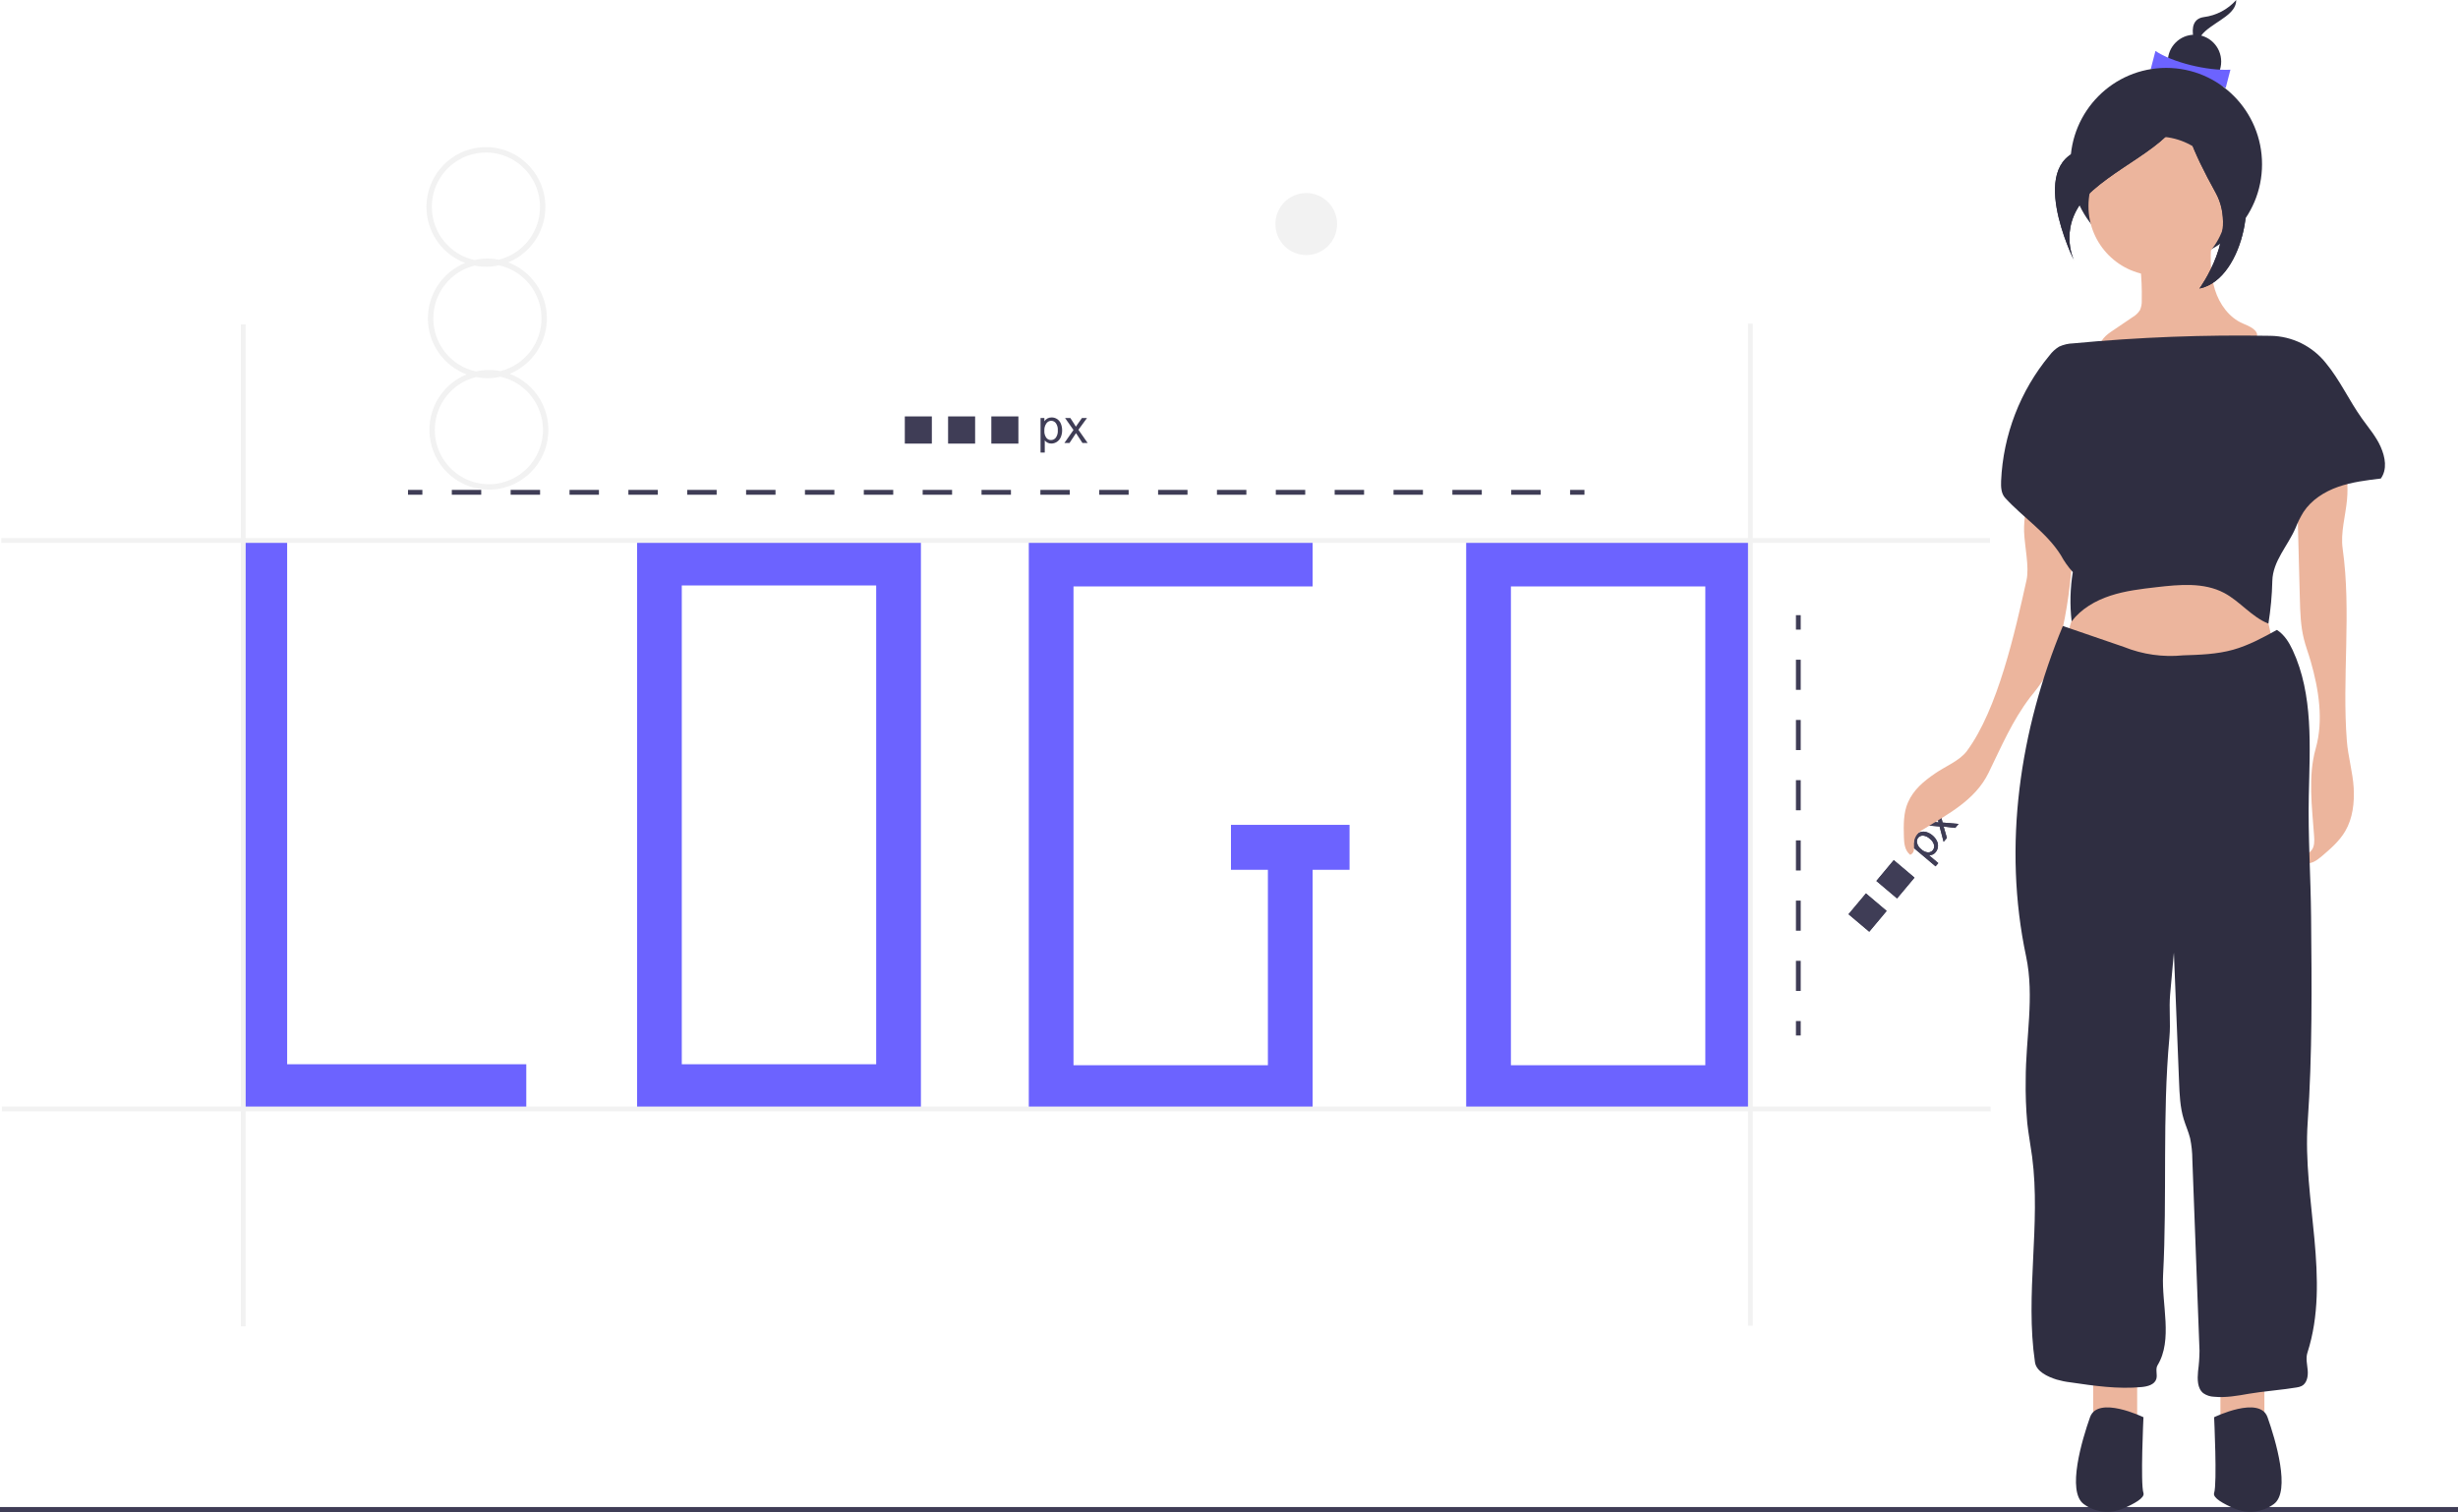 <svg width="91" height="56" viewBox="0 0 91 56" fill="none" xmlns="http://www.w3.org/2000/svg">
<path d="M71.658 32.077L70.684 31.254L70.776 31.144L70.867 31.222C70.853 31.171 70.85 31.118 70.86 31.066C70.871 31.014 70.896 30.965 70.931 30.925C70.978 30.868 71.041 30.826 71.112 30.805C71.183 30.785 71.26 30.787 71.33 30.811C71.409 30.836 71.482 30.878 71.545 30.932C71.613 30.988 71.668 31.057 71.707 31.136C71.742 31.205 71.755 31.284 71.745 31.361C71.736 31.433 71.706 31.501 71.66 31.556C71.629 31.594 71.59 31.624 71.545 31.643C71.504 31.66 71.46 31.668 71.416 31.667L71.759 31.957L71.658 32.077ZM71.131 31.446C71.198 31.512 71.285 31.552 71.378 31.56C71.412 31.562 71.445 31.555 71.476 31.541C71.507 31.528 71.534 31.507 71.555 31.481C71.577 31.455 71.593 31.424 71.601 31.39C71.609 31.356 71.61 31.321 71.603 31.287C71.578 31.193 71.521 31.111 71.442 31.054C71.375 30.988 71.287 30.948 71.194 30.939C71.16 30.938 71.126 30.943 71.096 30.957C71.065 30.97 71.037 30.99 71.015 31.016C70.994 31.043 70.979 31.075 70.972 31.109C70.964 31.143 70.965 31.178 70.973 31.212C70.997 31.306 71.053 31.389 71.131 31.446V31.446Z" fill="#3F3D56"/>
<path d="M71.957 31.169L71.807 30.601L71.268 30.555L71.394 30.405L71.65 30.436C71.698 30.442 71.738 30.448 71.77 30.453C71.757 30.409 71.746 30.369 71.738 30.334L71.671 30.073L71.791 29.93L71.918 30.455L72.511 30.507L72.387 30.654L72.047 30.614L71.956 30.603L72.078 31.024L71.957 31.169Z" fill="#3F3D56"/>
<path d="M69.081 33.08L68.436 33.85L69.203 34.498L69.847 33.728L69.081 33.08Z" fill="#3F3D56"/>
<path d="M70.111 31.847L69.467 32.618L70.233 33.265L70.878 32.495L70.111 31.847Z" fill="#3F3D56"/>
<path d="M71.658 32.077L70.684 31.254L70.776 31.144L70.867 31.222C70.853 31.171 70.85 31.118 70.86 31.066C70.871 31.014 70.896 30.965 70.931 30.925C70.978 30.868 71.041 30.826 71.112 30.805C71.183 30.785 71.26 30.787 71.33 30.811C71.409 30.836 71.482 30.878 71.545 30.932C71.613 30.988 71.668 31.057 71.707 31.136C71.742 31.205 71.755 31.284 71.745 31.361C71.736 31.433 71.706 31.501 71.66 31.556C71.629 31.594 71.59 31.624 71.545 31.643C71.504 31.66 71.46 31.668 71.416 31.667L71.759 31.957L71.658 32.077ZM71.131 31.446C71.198 31.512 71.285 31.552 71.378 31.56C71.412 31.562 71.445 31.555 71.476 31.541C71.507 31.528 71.534 31.507 71.555 31.481C71.577 31.455 71.593 31.424 71.601 31.39C71.609 31.356 71.61 31.321 71.603 31.287C71.578 31.193 71.521 31.111 71.442 31.054C71.375 30.988 71.287 30.948 71.194 30.939C71.16 30.938 71.126 30.943 71.096 30.957C71.065 30.97 71.037 30.99 71.015 31.016C70.994 31.043 70.979 31.075 70.972 31.109C70.964 31.143 70.965 31.178 70.973 31.212C70.997 31.306 71.053 31.389 71.131 31.446V31.446Z" fill="#3F3D56"/>
<path d="M71.957 31.169L71.807 30.601L71.268 30.555L71.394 30.405L71.65 30.436C71.698 30.442 71.738 30.448 71.77 30.453C71.757 30.409 71.746 30.369 71.738 30.334L71.671 30.073L71.791 29.93L71.918 30.455L72.511 30.507L72.387 30.654L72.047 30.614L71.956 30.603L72.078 31.024L71.957 31.169Z" fill="#3F3D56"/>
<path d="M69.081 33.08L68.436 33.85L69.203 34.498L69.847 33.728L69.081 33.08Z" fill="#3F3D56"/>
<path d="M70.111 31.847L69.467 32.618L70.233 33.265L70.878 32.495L70.111 31.847Z" fill="#3F3D56"/>
<path d="M91 55.799H0V56H91V55.799Z" fill="#3F3D56"/>
<path d="M48.36 9.444C48.991 9.444 49.502 8.93 49.502 8.295C49.502 7.661 48.991 7.147 48.36 7.147C47.729 7.147 47.218 7.661 47.218 8.295C47.218 8.93 47.729 9.444 48.36 9.444Z" fill="#F2F2F2"/>
<path d="M20.247 11.758C20.24 11.312 20.1 10.879 19.845 10.514C19.589 10.149 19.23 9.871 18.815 9.714C19.291 9.521 19.685 9.166 19.929 8.711C20.172 8.256 20.25 7.73 20.149 7.224C20.047 6.718 19.773 6.263 19.373 5.938C18.974 5.614 18.474 5.44 17.96 5.447C17.447 5.454 16.951 5.641 16.561 5.976C16.17 6.311 15.908 6.773 15.82 7.282C15.732 7.791 15.824 8.315 16.079 8.763C16.335 9.211 16.738 9.555 17.22 9.736C16.808 9.903 16.456 10.191 16.21 10.562C15.965 10.934 15.836 11.371 15.842 11.818C15.848 12.264 15.988 12.698 16.244 13.063C16.499 13.427 16.859 13.706 17.274 13.862C16.798 14.056 16.404 14.41 16.16 14.865C15.917 15.32 15.839 15.846 15.941 16.352C16.042 16.858 16.316 17.313 16.716 17.638C17.116 17.962 17.615 18.136 18.129 18.129C18.643 18.122 19.138 17.935 19.529 17.6C19.92 17.265 20.182 16.803 20.27 16.294C20.357 15.785 20.266 15.261 20.01 14.813C19.754 14.365 19.351 14.021 18.87 13.841C19.281 13.673 19.632 13.385 19.878 13.013C20.124 12.642 20.252 12.204 20.247 11.758V11.758ZM15.988 7.689C15.982 7.31 16.083 6.937 16.279 6.614C16.475 6.29 16.757 6.029 17.094 5.859C17.431 5.69 17.809 5.62 18.184 5.656C18.559 5.693 18.916 5.835 19.214 6.067C19.512 6.299 19.739 6.61 19.869 6.965C19.999 7.321 20.026 7.706 19.949 8.076C19.871 8.447 19.69 8.788 19.428 9.06C19.166 9.332 18.833 9.524 18.468 9.615C18.169 9.556 17.861 9.56 17.564 9.627C17.122 9.53 16.726 9.286 16.44 8.934C16.154 8.582 15.995 8.143 15.988 7.689V7.689ZM20.102 15.887C20.107 16.266 20.006 16.639 19.81 16.962C19.614 17.286 19.332 17.547 18.995 17.717C18.658 17.886 18.28 17.956 17.905 17.92C17.531 17.883 17.174 17.741 16.875 17.509C16.577 17.278 16.35 16.966 16.22 16.611C16.09 16.255 16.063 15.87 16.141 15.5C16.219 15.129 16.399 14.788 16.661 14.516C16.923 14.244 17.256 14.052 17.622 13.961C17.921 14.02 18.228 14.016 18.525 13.949C18.967 14.046 19.363 14.29 19.649 14.642C19.935 14.994 20.095 15.433 20.102 15.887V15.887ZM18.523 13.741C18.224 13.682 17.916 13.687 17.619 13.753C17.177 13.657 16.78 13.413 16.494 13.061C16.208 12.709 16.049 12.27 16.043 11.815C16.037 11.36 16.184 10.917 16.461 10.557C16.738 10.198 17.128 9.943 17.567 9.835C17.866 9.894 18.173 9.889 18.47 9.823C18.912 9.919 19.309 10.163 19.595 10.515C19.881 10.867 20.041 11.306 20.047 11.761C20.053 12.216 19.905 12.659 19.628 13.019C19.352 13.378 18.962 13.633 18.523 13.741H18.523Z" fill="#F2F2F2"/>
<path d="M10.631 20.012H8.976V39.405V41.069H10.631H19.484V39.405H10.631V20.012Z" fill="#6C63FF"/>
<path d="M25.241 20.012H23.586V41.069H34.094V20.012H25.241ZM32.438 39.405H25.241V21.677H32.438V39.405Z" fill="#6C63FF"/>
<path d="M63.134 20.048H54.281V41.105H64.789V20.048H63.134ZM63.134 39.441H55.937V21.713H63.134V39.441Z" fill="#6C63FF"/>
<path d="M46.94 30.541H45.573V32.205H46.94V39.441H39.743V21.713H48.596V20.048H39.743H38.088V21.713V39.441V41.105H39.743H46.94H48.596V39.441V32.205H49.963V30.541H48.596H46.94Z" fill="#6C63FF"/>
<path d="M15.637 18.139H15.105V18.318H15.637V18.139Z" fill="#3F3D56"/>
<path d="M57.038 18.318H55.949V18.139H57.038V18.318ZM54.859 18.318H53.77V18.139H54.859V18.318ZM52.68 18.318H51.591V18.139H52.68V18.318ZM50.501 18.318H49.412V18.139H50.501V18.318ZM48.322 18.318H47.233V18.139H48.322V18.318ZM46.143 18.318H45.054V18.139H46.143V18.318ZM43.964 18.318H42.875V18.139H43.964V18.318ZM41.785 18.318H40.696V18.139H41.785V18.318ZM39.606 18.318H38.517V18.139H39.606V18.318ZM37.427 18.318H36.338V18.139H37.427L37.427 18.318ZM35.248 18.318H34.159V18.139H35.248V18.318ZM33.069 18.318H31.98V18.139H33.069V18.318ZM30.89 18.318H29.801V18.139H30.89V18.318ZM28.711 18.318H27.622V18.139H28.711V18.318ZM26.532 18.318H25.443V18.139H26.532V18.318ZM24.353 18.318H23.264V18.139H24.353L24.353 18.318ZM22.174 18.318H21.085V18.139H22.174V18.318ZM19.995 18.318H18.905V18.139H19.995V18.318ZM17.816 18.318H16.727V18.139H17.816V18.318Z" fill="#3F3D56"/>
<path d="M58.66 18.139H58.128V18.318H58.66V18.139Z" fill="#3F3D56"/>
<path d="M66.666 22.777H66.489V23.312H66.666V22.777Z" fill="#3F3D56"/>
<path d="M66.666 36.69H66.489V35.575H66.666V36.69ZM66.666 34.461H66.489V33.346H66.666V34.461ZM66.666 32.231H66.489V31.116H66.666V32.231ZM66.666 30.001H66.489V28.886H66.666V30.001ZM66.666 27.772H66.489V26.657H66.666V27.772ZM66.666 25.542H66.489V24.427H66.666V25.542Z" fill="#3F3D56"/>
<path d="M66.666 37.805H66.489V38.34H66.666V37.805Z" fill="#3F3D56"/>
<path d="M9.095 12.008H8.917V49.11H9.095V12.008Z" fill="#F2F2F2"/>
<path d="M64.892 11.985H64.714V49.087H64.892V11.985Z" fill="#F2F2F2"/>
<path d="M73.696 40.971H0.069V41.15H73.696V40.971Z" fill="#F2F2F2"/>
<path d="M73.674 19.923H0.047V20.101H73.674V19.923Z" fill="#F2F2F2"/>
<path d="M79.292 11.121C79.299 11.246 79.275 11.372 79.224 11.486C79.153 11.594 79.058 11.683 78.947 11.747L78.138 12.295C77.9 12.457 77.63 12.743 77.783 12.988C77.842 13.067 77.922 13.128 78.014 13.164C78.842 13.563 79.787 13.639 80.706 13.625C81.291 13.615 81.904 13.563 82.4 13.25C82.636 13.101 82.84 12.895 83.099 12.792C83.279 12.72 83.512 12.668 83.558 12.479C83.62 12.224 83.285 12.082 83.044 11.981C82.528 11.764 82.169 11.264 82.001 10.727C81.833 10.19 81.832 9.616 81.858 9.054C81.865 9.014 81.864 8.973 81.855 8.933C81.847 8.893 81.83 8.856 81.806 8.822C81.753 8.778 81.686 8.755 81.617 8.755C81.06 8.699 80.5 8.69 79.941 8.727C79.734 8.725 79.529 8.778 79.349 8.882C79.009 9.116 79.202 9.513 79.237 9.842C79.283 10.267 79.301 10.694 79.292 11.121V11.121Z" fill="#ECB59D"/>
<path d="M82.79 0C82.478 0.35 82.051 0.575 81.588 0.633C80.786 0.749 81.416 2.015 81.416 2.015C81.416 2.015 81.187 1.555 81.645 1.152C82.103 0.749 82.79 0.518 82.79 0Z" fill="#2F2E41"/>
<path d="M81.244 3.274C81.79 3.274 82.233 2.829 82.233 2.28C82.233 1.731 81.79 1.286 81.244 1.286C80.698 1.286 80.256 1.731 80.256 2.28C80.256 2.829 80.698 3.274 81.244 3.274Z" fill="#2F2E41"/>
<path d="M82.399 3.259C81.635 2.858 80.321 2.542 79.623 2.565L79.799 1.886C80.418 2.308 81.725 2.63 82.575 2.58L82.399 3.259Z" fill="#6C63FF"/>
<path d="M80.198 9.647C82.157 9.647 83.745 8.05 83.745 6.081C83.745 4.111 82.157 2.514 80.198 2.514C78.239 2.514 76.65 4.111 76.65 6.081C76.65 8.05 78.239 9.647 80.198 9.647Z" fill="#2F2E41"/>
<path d="M79.122 50.721H77.494V53.527H79.122V50.721Z" fill="#ECB59D"/>
<path d="M83.832 50.721H82.204V53.527H83.832V50.721Z" fill="#ECB59D"/>
<path d="M77.087 21.662L76.298 24.308L84.297 24.469L83.658 21.662L81.564 20.259L77.087 21.662Z" fill="#ECB59D"/>
<path d="M79.878 10.203C81.291 10.203 82.437 9.051 82.437 7.63C82.437 6.209 81.291 5.057 79.878 5.057C78.465 5.057 77.319 6.209 77.319 7.63C77.319 9.051 78.465 10.203 79.878 10.203Z" fill="#ECB59D"/>
<path d="M75.192 18.247C75.011 18.704 74.924 19.195 74.936 19.687C74.958 20.259 75.135 20.989 75.025 21.485C74.598 23.403 73.966 26.25 72.821 27.803C72.553 28.168 72.027 28.368 71.629 28.645C71.231 28.921 70.852 29.223 70.636 29.711C70.468 30.091 70.473 30.553 70.486 30.984C70.493 31.222 70.516 31.494 70.721 31.651C70.764 31.633 70.8 31.602 70.825 31.563C70.849 31.524 70.861 31.478 70.859 31.431C70.869 31.334 70.85 31.234 70.866 31.133C70.885 31.044 70.924 30.961 70.98 30.889C71.036 30.817 71.107 30.759 71.188 30.718C72.122 30.137 73.122 29.631 73.617 28.62C74.112 27.61 74.487 26.709 75.158 25.819C75.347 25.594 75.523 25.358 75.684 25.112C75.945 24.663 76.141 24.178 76.266 23.673C76.54 22.615 76.664 21.5 76.748 20.421C76.79 19.869 76.787 19.278 76.371 18.922C75.986 18.592 75.517 18.633 75.192 18.247Z" fill="#ECB59D"/>
<path d="M86.758 17.009C86.892 17.495 86.937 18.002 86.891 18.504C86.835 19.113 86.645 19.719 86.731 20.324C87.06 22.665 86.701 25.087 86.886 27.445C86.929 27.998 87.106 28.61 87.138 29.165C87.169 29.719 87.105 30.297 86.825 30.775C86.607 31.147 86.273 31.434 85.945 31.713C85.765 31.867 85.527 32.031 85.311 31.934C85.292 31.89 85.287 31.842 85.297 31.795C85.307 31.749 85.332 31.707 85.367 31.675C85.432 31.606 85.517 31.558 85.576 31.484C85.691 31.341 85.686 31.139 85.673 30.957C85.597 29.871 85.438 28.758 85.733 27.711C86.027 26.667 85.846 25.527 85.547 24.485C85.467 24.206 85.362 23.935 85.293 23.654C85.172 23.165 85.158 22.658 85.145 22.155L85.063 19.053C85.049 18.525 85.081 17.902 85.519 17.61C85.924 17.339 86.439 17.378 86.758 17.009Z" fill="#ECB59D"/>
<path d="M84.296 23.323C83.774 23.61 83.245 23.898 82.672 24.058C82.071 24.225 81.441 24.245 80.819 24.265C80.076 24.339 79.326 24.233 78.632 23.954L76.371 23.178C74.771 27.04 74.142 31.32 75.01 35.412C75.326 36.902 74.995 38.446 74.996 39.969C74.986 40.509 75.006 41.049 75.054 41.587C75.099 42.002 75.178 42.412 75.233 42.825C75.563 45.346 74.966 47.924 75.339 50.438C75.39 50.783 75.806 50.974 76.138 51.079C76.305 51.127 76.475 51.162 76.647 51.182C77.524 51.311 78.411 51.441 79.293 51.356C79.509 51.335 79.764 51.269 79.83 51.061C79.882 50.896 79.787 50.698 79.877 50.55C80.45 49.603 80.023 48.306 80.082 47.2C80.237 44.274 80.047 41.332 80.316 38.413C80.367 37.855 80.294 37.362 80.344 36.803L80.378 36.424L80.482 35.271C80.544 36.878 80.611 38.446 80.673 40.053C80.691 40.52 80.71 40.993 80.846 41.44C80.918 41.677 81.022 41.903 81.082 42.144C81.136 42.404 81.164 42.668 81.165 42.934L81.43 50.012C81.428 50.267 81.41 50.521 81.376 50.774C81.35 51.063 81.345 51.404 81.571 51.585C81.689 51.667 81.829 51.712 81.972 51.716C82.403 51.757 82.836 51.68 83.263 51.604C83.694 51.527 84.591 51.449 85.023 51.372C85.088 51.364 85.152 51.346 85.212 51.318C85.407 51.218 85.455 50.959 85.436 50.74C85.418 50.521 85.358 50.295 85.425 50.086C86.299 47.374 85.238 44.397 85.435 41.553C85.61 39.021 85.585 36.48 85.561 33.941C85.546 32.44 85.445 30.972 85.476 29.471C85.514 27.643 85.65 25.727 84.879 24.07C84.743 23.778 84.567 23.497 84.296 23.323Z" fill="#2F2E41"/>
<path d="M79.355 52.474C79.355 52.474 77.668 51.656 77.377 52.474C77.087 53.293 76.505 55.222 77.145 55.69C77.352 55.842 77.594 55.937 77.848 55.967C78.103 55.996 78.36 55.959 78.596 55.858C79.009 55.682 79.413 55.459 79.355 55.281C79.238 54.93 79.355 52.474 79.355 52.474Z" fill="#2F2E41"/>
<path d="M81.971 52.474C81.971 52.474 83.658 51.656 83.948 52.474C84.239 53.293 84.821 55.222 84.181 55.69C83.974 55.842 83.732 55.937 83.478 55.967C83.223 55.996 82.966 55.959 82.73 55.858C82.317 55.682 81.912 55.459 81.971 55.281C82.088 54.93 81.971 52.474 81.971 52.474Z" fill="#2F2E41"/>
<path d="M84.061 12.434C81.623 12.39 79.184 12.483 76.757 12.713C76.576 12.718 76.398 12.759 76.233 12.834C76.095 12.918 75.975 13.028 75.878 13.158C74.791 14.469 74.161 16.102 74.085 17.807C74.076 18.027 74.085 18.271 74.233 18.433C74.906 19.169 75.759 19.706 76.293 20.55C76.416 20.778 76.566 20.99 76.739 21.183C76.641 21.786 76.626 22.4 76.696 23.007C77.049 22.542 77.578 22.237 78.131 22.056C78.684 21.874 79.266 21.807 79.844 21.74C80.687 21.643 81.59 21.556 82.341 21.953C82.931 22.265 83.361 22.845 83.981 23.09C84.065 22.567 84.114 22.04 84.126 21.51C84.144 20.769 84.697 20.222 84.989 19.541C85.068 19.34 85.164 19.146 85.277 18.962C85.572 18.51 86.053 18.205 86.561 18.026C87.069 17.848 87.609 17.782 88.143 17.718C88.386 17.374 88.308 16.934 88.139 16.548C87.97 16.162 87.688 15.839 87.444 15.496C86.969 14.83 86.628 14.07 86.107 13.441C85.861 13.132 85.549 12.881 85.196 12.707C84.842 12.533 84.454 12.44 84.061 12.434V12.434Z" fill="#2F2E41"/>
<path d="M80.912 3.595C80.912 3.595 79.709 5.151 77.302 5.497C74.895 5.843 76.786 9.646 76.786 9.646C76.786 9.646 76.099 8.263 77.474 7.053C78.849 5.843 80.912 5.151 80.912 3.595Z" fill="#2F2E41"/>
<path d="M80.912 3.595C80.912 3.595 81.6 6.016 82.632 6.361C83.663 6.707 83.148 10.337 81.428 10.683C81.428 10.683 82.89 8.695 82.03 7.139C81.17 5.583 80.655 4.373 80.912 3.595Z" fill="#2F2E41"/>
<path d="M80.912 3.595C80.912 3.595 79.709 5.151 77.302 5.497C74.895 5.843 76.786 9.646 76.786 9.646C76.786 9.646 76.099 8.263 77.474 7.053C78.849 5.843 80.912 5.151 80.912 3.595Z" fill="#2F2E41"/>
<path d="M80.912 3.595C80.912 3.595 81.6 6.016 82.632 6.361C83.663 6.707 83.148 10.337 81.428 10.683C81.428 10.683 82.89 8.695 82.03 7.139C81.17 5.583 80.655 4.373 80.912 3.595Z" fill="#2F2E41"/>
<path d="M38.523 16.757V15.477H38.665V15.598C38.695 15.554 38.733 15.518 38.779 15.492C38.826 15.467 38.879 15.455 38.932 15.456C39.006 15.455 39.078 15.476 39.14 15.517C39.201 15.56 39.249 15.62 39.276 15.689C39.307 15.767 39.323 15.85 39.322 15.933C39.323 16.021 39.306 16.108 39.271 16.189C39.241 16.26 39.189 16.321 39.124 16.363C39.063 16.402 38.993 16.423 38.921 16.423C38.872 16.424 38.824 16.413 38.781 16.39C38.742 16.37 38.707 16.341 38.679 16.306V16.757L38.523 16.757ZM38.664 15.945C38.657 16.039 38.682 16.132 38.736 16.209C38.757 16.236 38.783 16.257 38.813 16.272C38.844 16.287 38.877 16.294 38.91 16.294C38.945 16.294 38.979 16.286 39.01 16.271C39.04 16.256 39.067 16.233 39.088 16.206C39.144 16.126 39.17 16.029 39.162 15.932C39.169 15.838 39.144 15.744 39.09 15.667C39.07 15.64 39.044 15.618 39.014 15.603C38.984 15.588 38.951 15.579 38.917 15.579C38.883 15.58 38.849 15.589 38.818 15.605C38.788 15.622 38.761 15.645 38.741 15.673C38.685 15.752 38.658 15.848 38.664 15.945V15.945Z" fill="#3F3D56"/>
<path d="M39.406 16.402L39.742 15.921L39.431 15.477H39.626L39.767 15.694C39.794 15.735 39.815 15.77 39.831 15.798C39.857 15.759 39.88 15.726 39.901 15.696L40.056 15.477H40.243L39.925 15.913L40.267 16.402H40.075L39.887 16.115L39.836 16.037L39.595 16.402L39.406 16.402Z" fill="#3F3D56"/>
<path d="M34.499 15.418H33.498V16.425H34.499V15.418Z" fill="#3F3D56"/>
<path d="M36.101 15.418H35.1V16.425H36.101V15.418Z" fill="#3F3D56"/>
<path d="M37.703 15.418H36.701V16.425H37.703V15.418Z" fill="#3F3D56"/>
</svg>
